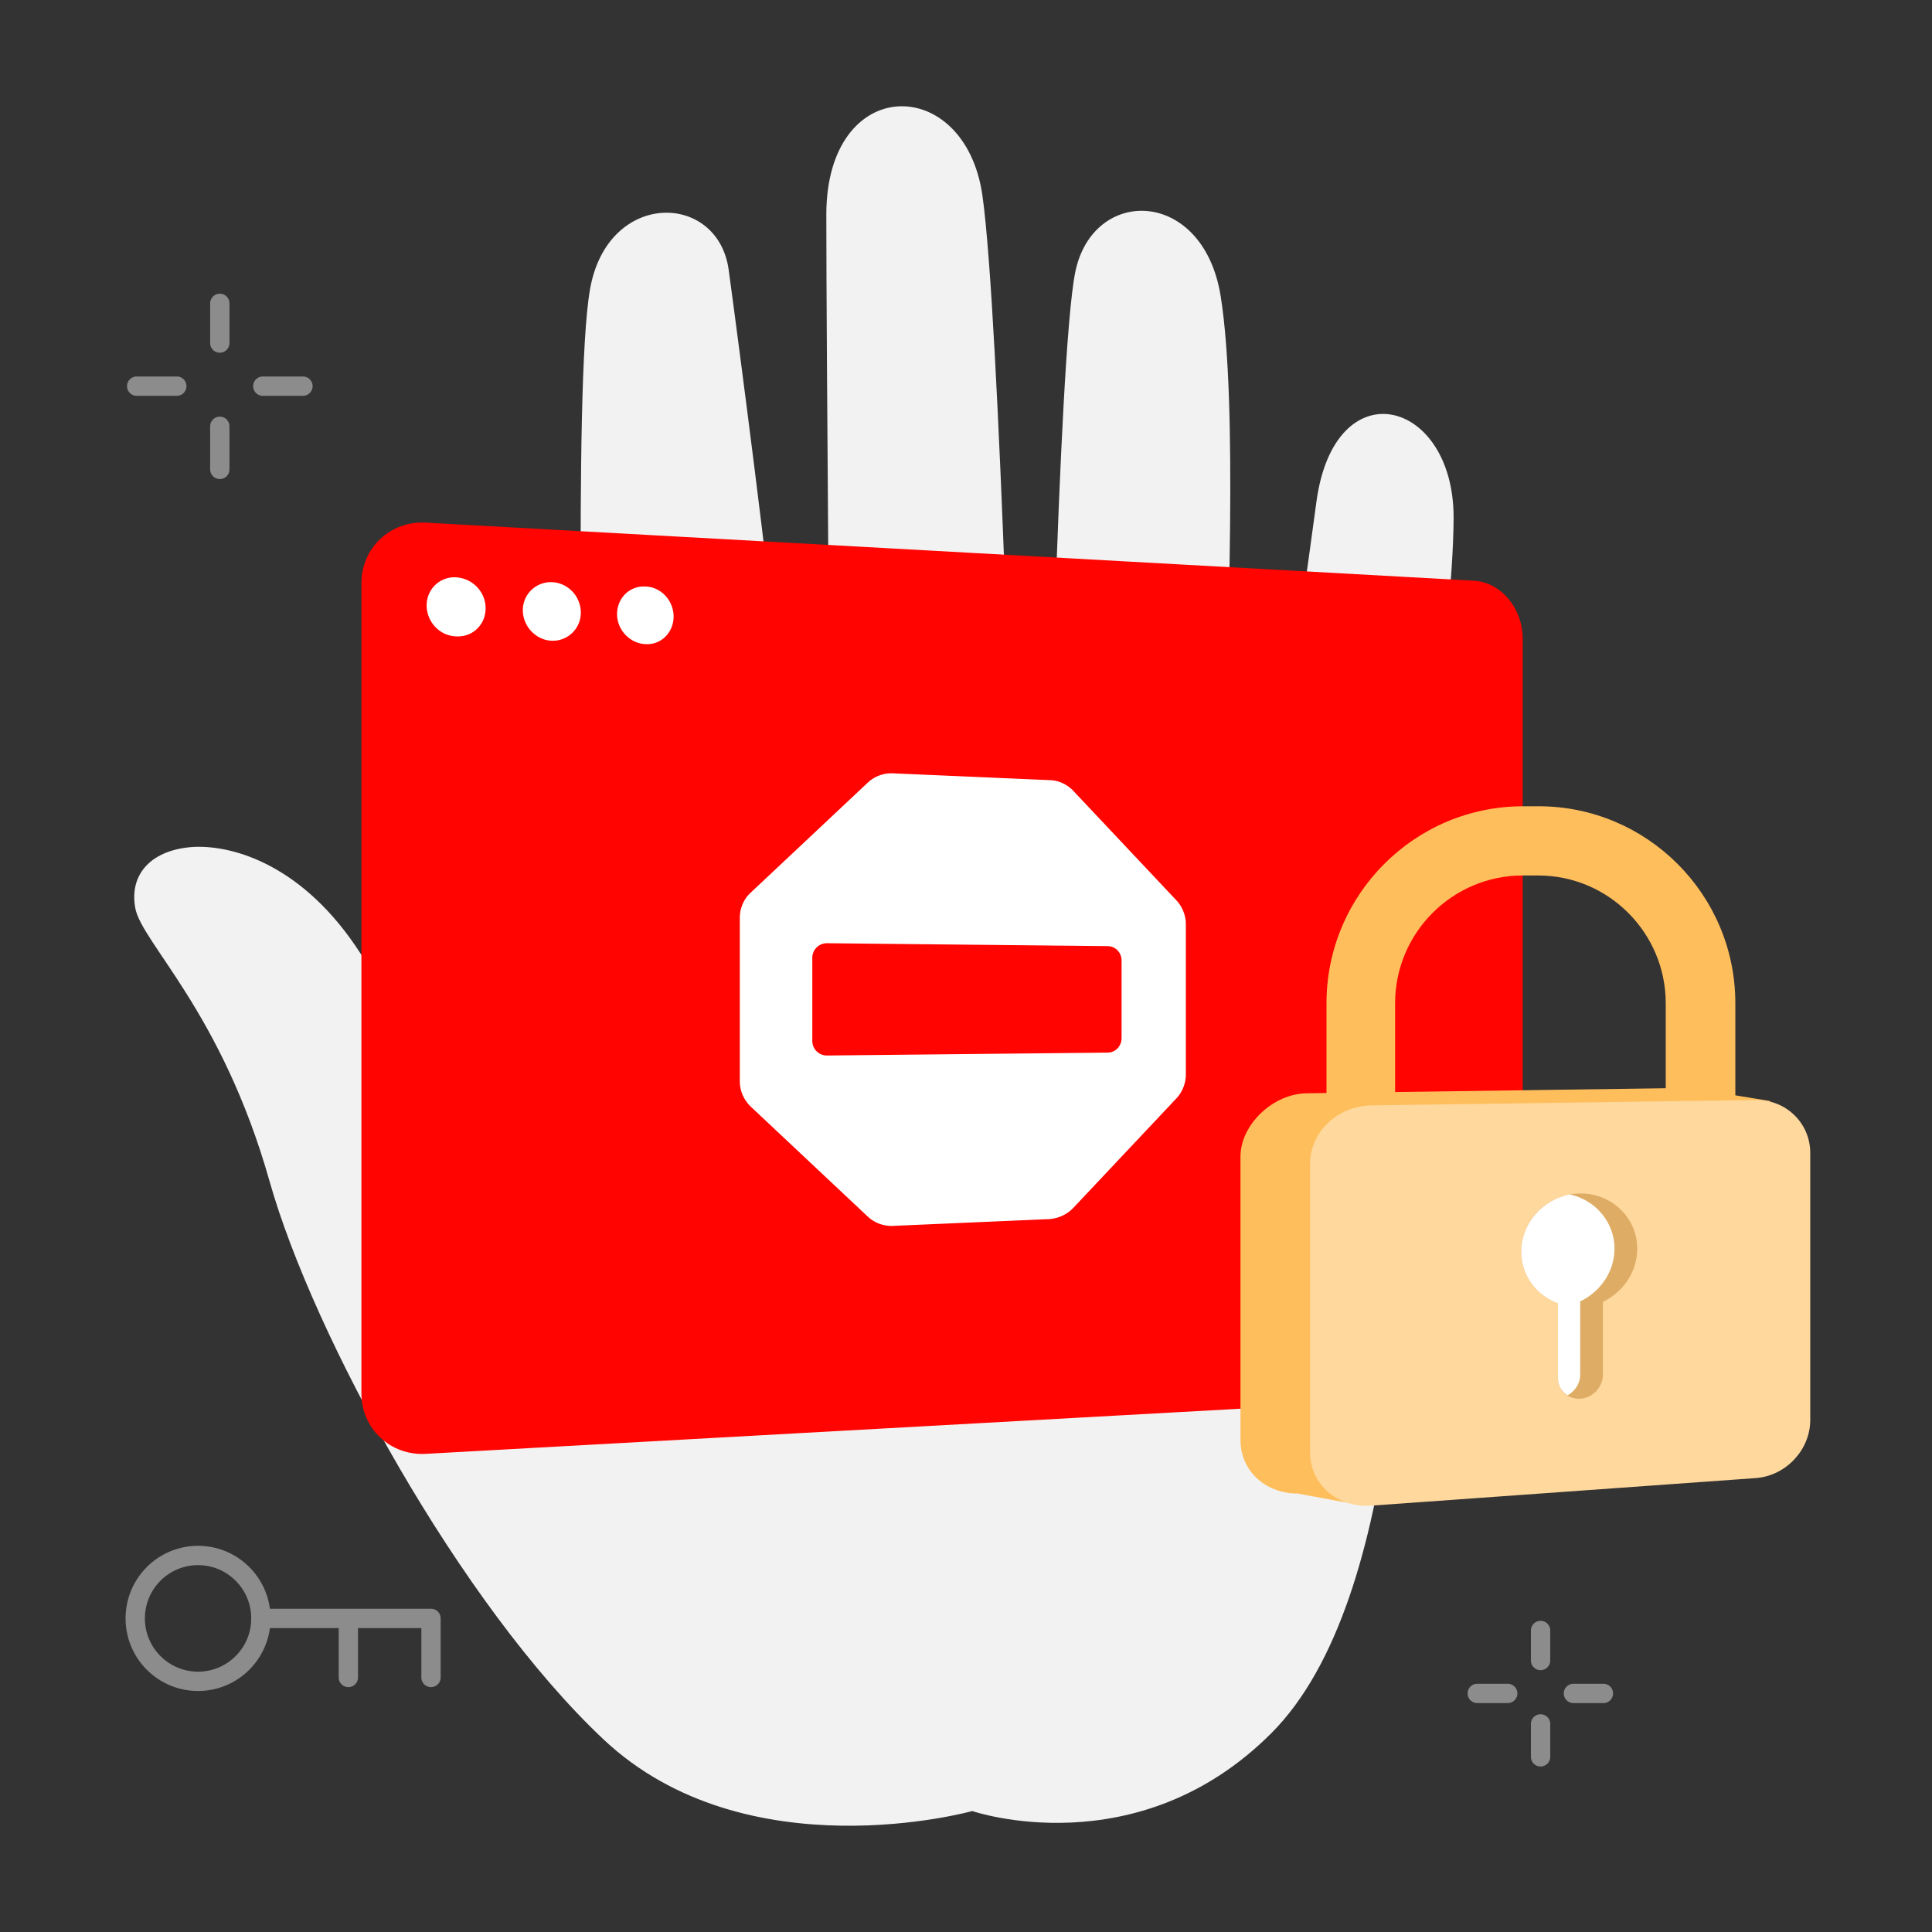<svg xmlns="http://www.w3.org/2000/svg" width="400" height="400" fill="none" viewBox="0 0 400 400"><rect x="0" y="0" width="400" height="400" fill="#333333" stroke="none"/><path fill="#F2F2F2" d="M300.951 107.104c0 24.751-9.905 84.073-9.905 117.342s0 106.521-27.816 134.378c-27.815 27.858-61.934 16.134-61.934 16.134s-46.726 13.026-76.343-14.831c-29.616-27.858-60.133-83.673-69.138-115.539C45.91 209.515 29.3 195.186 28 187.971s3.602-12.125 12.106-12.626c8.505-.401 22.913 4.008 34.52 22.045 11.606 18.038 17.51 26.054 23.813 35.975 6.303 9.92 20.611 23.348 20.611 23.348s.4-44.993 1.301-64.233c.9-19.34-1.801-111.931 1.801-132.574s26.515-20.242 28.716-4.008c2.201 16.133 8.805 66.938 9.805 79.965s3.702 44.492 3.702 44.492l7.605-2.706s-.901-106.019-.901-133.175c0-29.26 28.716-29.26 32.318-4.008s6.704 143.096 6.704 143.096l6.703 2.705s2.202-111.931 5.804-129.868 26.514-17.537 30.116 4.91 1.301 72.35.901 94.395-.901 43.59-.901 43.59l5.403 4.009s11.006-73.452 14.408-99.306c3.702-27.857 28.416-21.544 28.416 3.107"/><path fill="#FF0400" d="m305.154 288.98-217.02 12.024c-7.305.401-13.308-5.21-13.308-12.525V120.732c0-7.315 6.003-12.927 13.307-12.526l217.021 12.025c5.603.3 10.105 5.711 10.105 12.024v144.7c0 6.313-4.502 11.724-10.105 12.025"/><path fill="#FFF" d="m217.205 161.514-32.318-1.403a7.15 7.15 0 0 0-5.203 1.904l-24.314 22.847c-1.4 1.303-2.201 3.207-2.201 5.211v33.77c0 2.004.801 3.808 2.201 5.211l24.314 22.847a7.15 7.15 0 0 0 5.203 1.904l32.318-1.403a7.64 7.64 0 0 0 4.902-2.205l21.512-22.847c1.201-1.303 1.901-3.106 1.901-4.91v-31.064c0-1.804-.7-3.608-1.901-4.91l-21.512-22.848c-1.3-1.302-3.101-2.104-4.902-2.104"/><path fill="#FF0400" d="m229.311 217.931-58.132.601c-1.601 0-3.002-1.302-3.002-3.006V198.29c0-1.603 1.301-3.006 3.002-3.006l58.132.601c1.601 0 2.902 1.303 2.902 3.007v16.033c0 1.703-1.301 3.006-2.902 3.006"/><path fill="#FFF" fill-rule="evenodd" d="M100.54 125.943c0 3.407-2.701 6.012-6.103 5.812-3.402-.101-6.103-3.007-6.103-6.414s2.801-6.012 6.103-5.812c3.402.201 6.103 3.007 6.103 6.414m19.712.902a5.796 5.796 0 0 1-6.004 5.812c-3.302-.101-6.003-3.007-6.003-6.313a5.794 5.794 0 0 1 6.003-5.812c3.302.1 6.004 2.906 6.004 6.313m13.406 6.511c3.202.201 5.803-2.405 5.803-5.711s-2.601-6.113-5.803-6.213c-3.302-.201-5.903 2.405-5.903 5.712s2.701 6.112 5.903 6.212" clip-rule="evenodd"/><path fill="#FFBE5C" fill-rule="evenodd" d="M274.636 269.842h84.647v-62.129c0-22.547-18.31-40.784-40.722-40.784h-3.202c-22.513 0-40.723 18.338-40.723 40.784zm70.239-14.33h-56.031v-47.799c0-14.63 11.907-26.455 26.415-26.455h3.201c14.609 0 26.415 11.925 26.415 26.455z" clip-rule="evenodd"/><path fill="#FFBE5C" d="M366.487 227.955s-16.309-2.706-17.31-2.706l-78.643 1.102c-7.004.101-13.708 6.514-13.708 13.127V298.2c0 4.71 2.902 8.518 7.004 10.121q2.251.902 4.803.902l12.507 2.304 7.604-3.707 60.433-4.309c6.204-.401 11.207-5.812 11.207-11.925v-43.39z"/><path fill="#FFD89D" d="m363.586 306.016-79.644 5.712c-7.004.501-12.707-4.409-12.707-11.023v-59.723c0-6.614 5.703-12.025 12.707-12.125l79.644-1.103c6.203-.1 11.206 4.81 11.206 10.923v55.515c-.1 6.012-5.003 11.323-11.206 11.824"/><path fill="#D09B4D" d="M338.971 258.518c0-6.313-5.203-11.423-11.706-11.423-6.704 0-12.307 5.411-12.307 12.025 0 5.01 3.202 9.118 7.604 10.722v15.532c0 2.505 2.101 4.409 4.703 4.209 2.601-.201 4.602-2.506 4.602-4.911v-15.131c4.303-2.104 7.104-6.313 7.104-11.023" opacity=".7"/><path fill="#FFF" d="M334.269 258.518c0-5.511-4.002-10.121-9.305-11.223-5.604 1.102-10.006 6.012-10.006 11.824 0 5.011 3.202 9.119 7.604 10.723v15.532c0 1.503.801 2.805 2.001 3.507 1.601-.902 2.602-2.505 2.602-4.309v-15.131c4.202-2.004 7.104-6.213 7.104-10.923"/><path fill="#8C8C8C" fill-rule="evenodd" d="M45.51 60.81a2 2 0 0 1 2 2v8.218a2 2 0 1 1-4 0V62.81a2 2 0 0 1 2-2M26.3 79.949a2 2 0 0 1 2-2h8.305a2 2 0 0 1 0 4H28.3a2 2 0 0 1-2-2m26.115 0a2 2 0 0 1 2-2h8.305a2 2 0 1 1 0 4h-8.305a2 2 0 0 1-2-2m-6.905 6.314a2 2 0 0 1 2 2v8.918a2 2 0 1 1-4 0v-8.918a2 2 0 0 1 2-2m273.45 249.316a2 2 0 0 1 2 2v6.212a2 2 0 1 1-4 0v-6.212a2 2 0 0 1 2-2m-15.106 15.027a2 2 0 0 1 2-2h6.303a2 2 0 1 1 0 4h-6.303a2 2 0 0 1-2-2m19.911 0a2 2 0 0 1 2-2h6.203a2 2 0 1 1 0 4h-6.203a2 2 0 0 1-2-2m-4.805 4.313a2 2 0 0 1 2 2v6.814a2 2 0 0 1-4 0v-6.814a2 2 0 0 1 2-2M26 335.073c0-8.296 6.716-15.027 15.007-15.027s15.007 6.731 15.007 15.027c0 8.297-6.716 15.027-15.007 15.027-8.29 0-15.007-6.73-15.007-15.027m15.007-11.027c-6.076 0-11.007 4.934-11.007 11.027S34.931 346.1 41.007 346.1c6.077 0 11.007-4.934 11.007-11.027s-4.93-11.027-11.007-11.027" clip-rule="evenodd"/><path fill="#8C8C8C" fill-rule="evenodd" d="M52.015 335.073a2 2 0 0 1 2-2h35.22a2 2 0 0 1 2 2v12.226a2 2 0 0 1-4 0v-10.226H74.123v10.226a2 2 0 0 1-4 0v-10.226h-16.11a2 2 0 0 1-2-2" clip-rule="evenodd"/></svg>